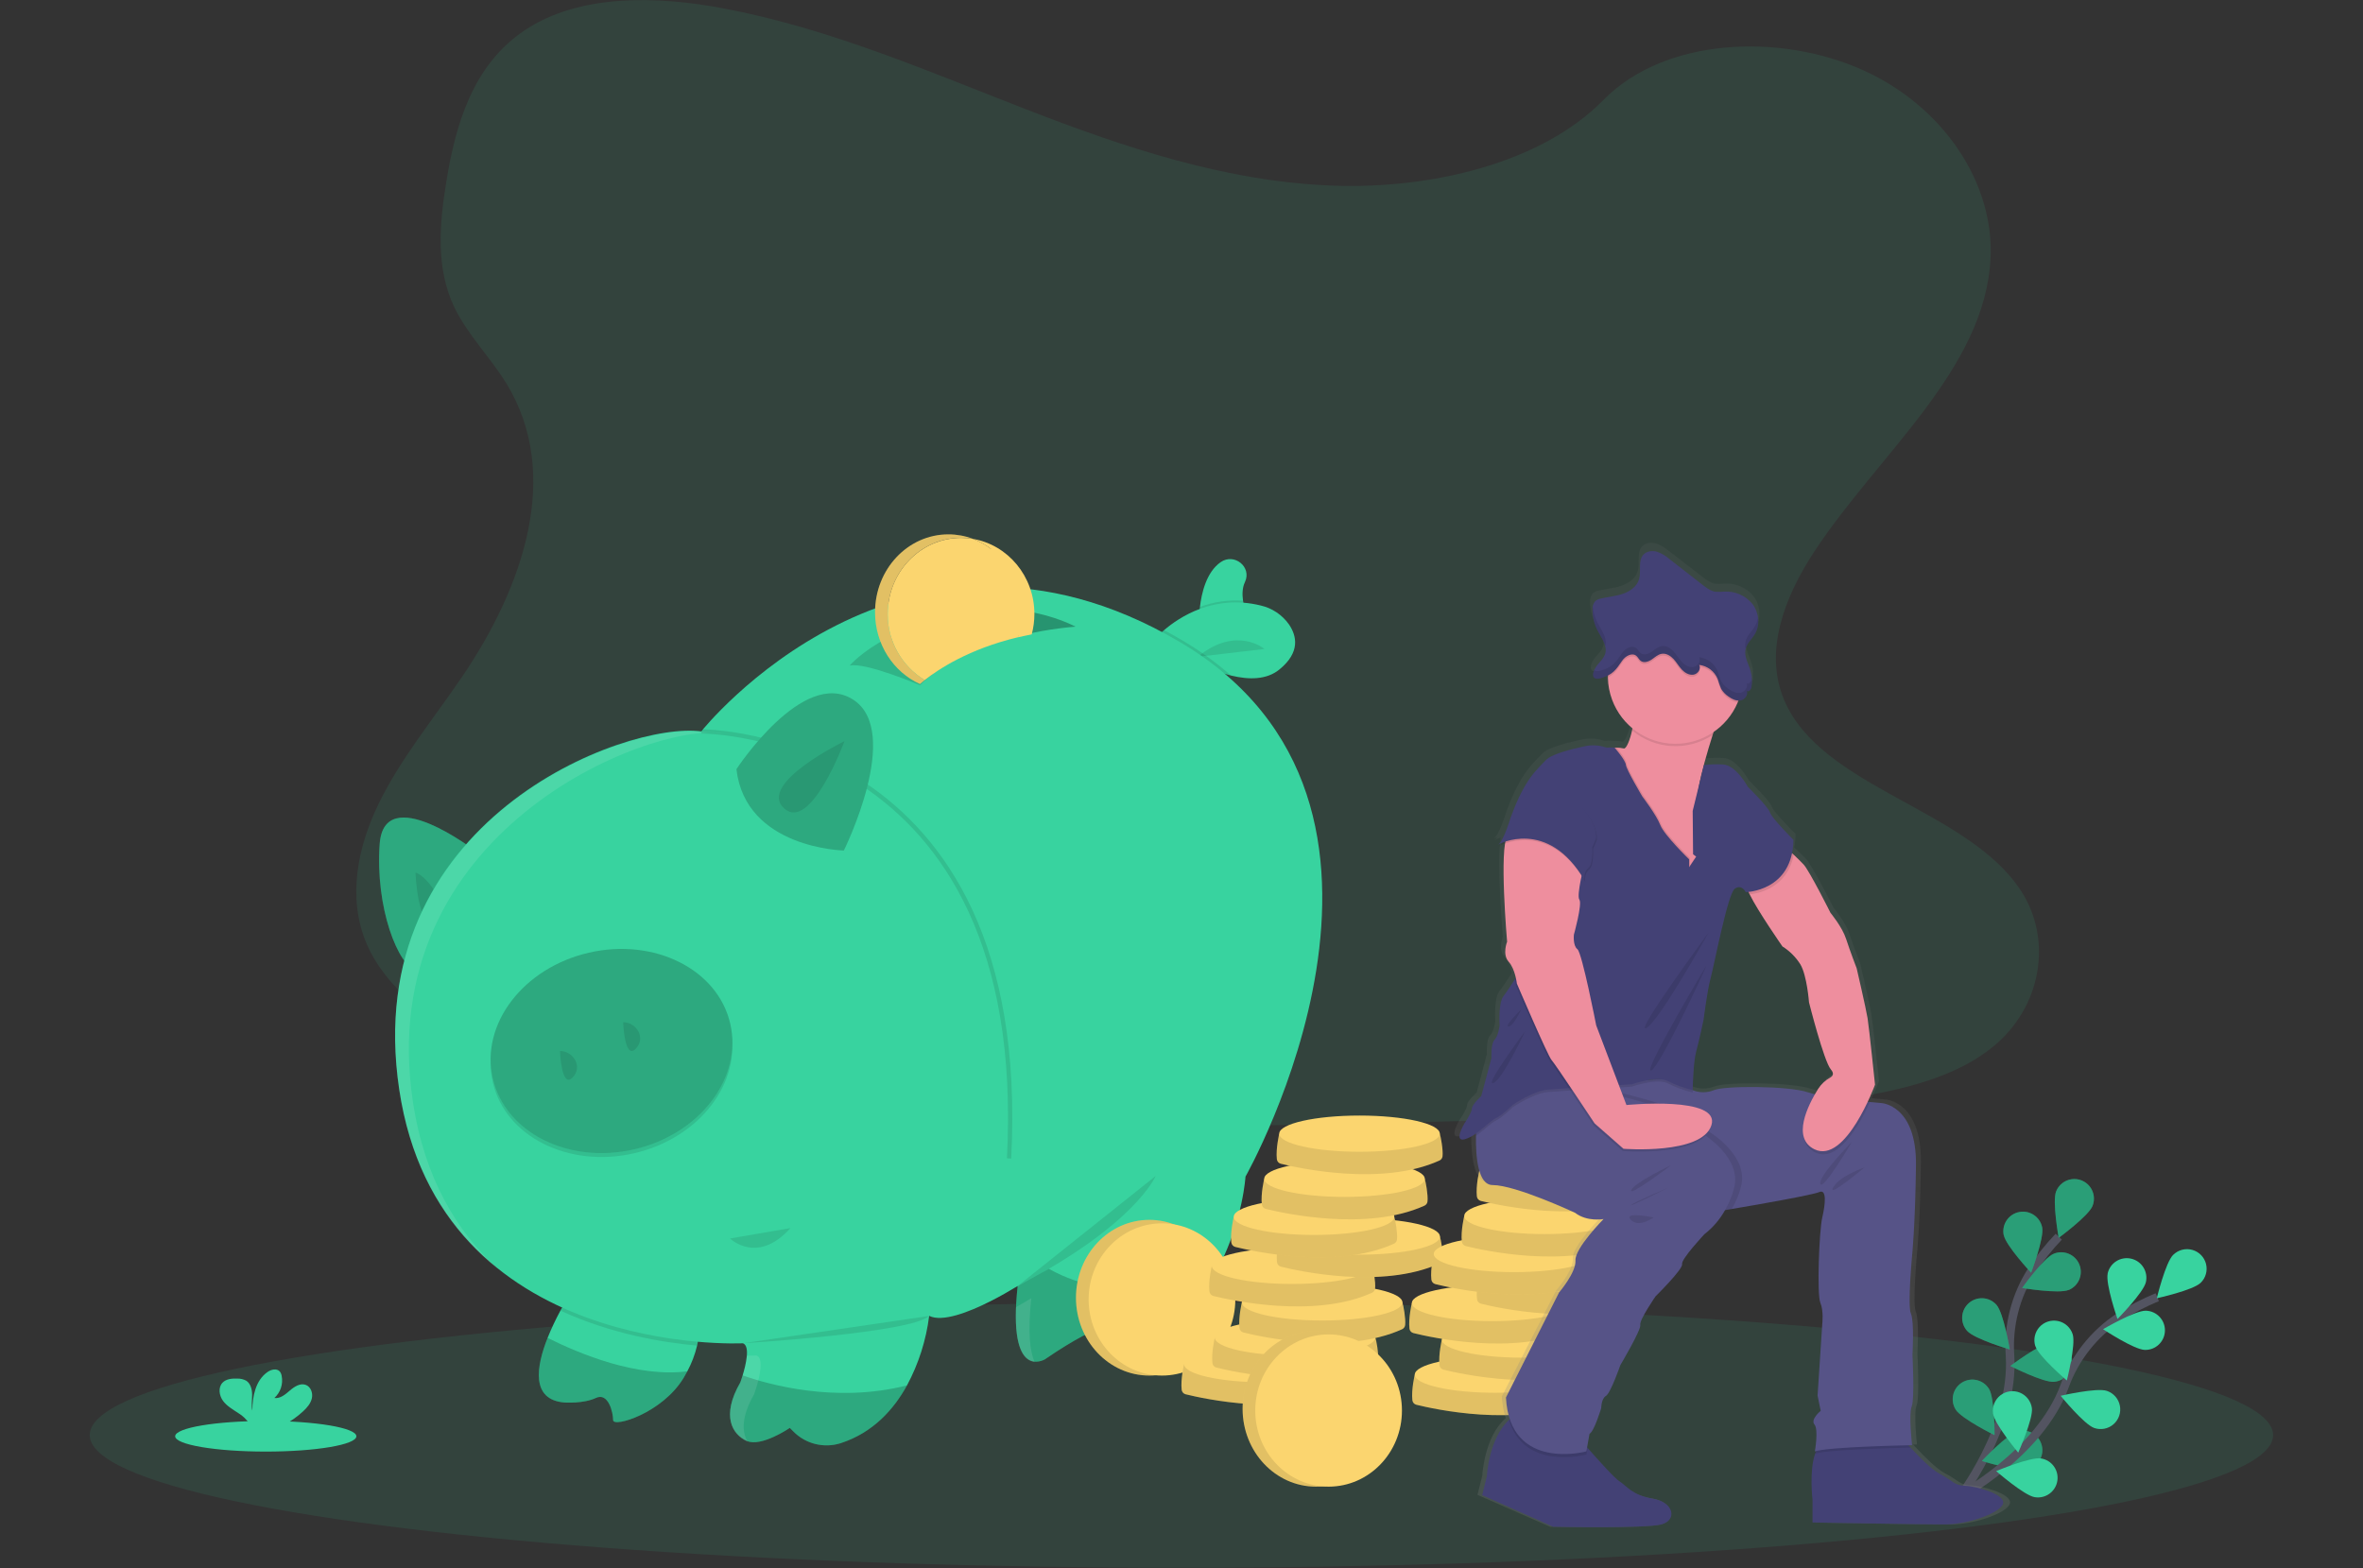 <?xml version="1.0" encoding="UTF-8"?>
<svg width="553px" height="367px" viewBox="0 0 553 367" version="1.1" xmlns="http://www.w3.org/2000/svg" xmlns:xlink="http://www.w3.org/1999/xlink">
    <rect x="0" y="0" width="553" height="367" fill="#333333" stroke="none"/>
    <!-- Generator: Sketch 52.5 (67469) - http://www.bohemiancoding.com/sketch -->
    <title>capital</title>
    <desc>Created with Sketch.</desc>
    <defs>
        <linearGradient x1="49.996%" y1="100.001%" x2="49.996%" y2="0.016%" id="linearGradient-1">
            <stop stop-color="#808080" stop-opacity="0.25" offset="0%"></stop>
            <stop stop-color="#808080" stop-opacity="0.12" offset="54%"></stop>
            <stop stop-color="#808080" stop-opacity="0.1" offset="100%"></stop>
        </linearGradient>
    </defs>
    <g id="capital" stroke="none" stroke-width="1" fill="none" fill-rule="evenodd">
        <g id="undraw_savings_hjfl" transform="translate(21, 0)">
            <ellipse id="Oval" fill="#38D39F" opacity="0.1" cx="255.483" cy="335.862" rx="255.483" ry="31.056"></ellipse>
            <path d="M437.15,351.086 C437.15,351.086 450.473,334.13 449.394,317.306 C448.898,310.253 450.702,303.229 454.536,297.288 C456.382,294.484 458.477,291.853 460.798,289.427" id="Path" stroke="#535461" stroke-width="2"></path>
            <path d="M460.185,278.824 C459.244,281.178 460.784,289.706 460.784,289.706 C460.784,289.706 467.772,284.583 468.709,282.224 C469.316,280.702 469.065,278.971 468.05,277.683 C467.035,276.396 465.411,275.748 463.788,275.983 C462.166,276.219 460.793,277.301 460.185,278.824 Z" id="Path" fill="#38D39F"></path>
            <path d="M447.932,289.057 C448.421,291.543 454.33,297.864 454.33,297.864 C454.33,297.864 457.411,289.765 456.922,287.275 C456.43,284.787 454.014,283.17 451.527,283.662 C449.039,284.154 447.421,286.57 447.914,289.057 L447.932,289.057 Z" id="Path" fill="#38D39F"></path>
            <path d="M439.344,311.466 C441.026,313.367 449.335,315.83 449.335,315.83 C449.335,315.83 447.905,307.284 446.223,305.382 C444.543,303.483 441.641,303.305 439.742,304.985 C437.842,306.665 437.664,309.566 439.344,311.466 Z" id="Path" fill="#38D39F"></path>
            <path d="M436.671,329.884 C438.005,332.041 445.775,335.876 445.775,335.876 C445.775,335.876 445.811,327.192 444.477,325.053 C443.143,322.898 440.314,322.232 438.158,323.566 C436.003,324.9 435.337,327.728 436.671,329.884 Z" id="Path" fill="#38D39F"></path>
            <path d="M463.119,301.895 C460.775,302.86 452.228,301.438 452.228,301.438 C452.228,301.438 457.255,294.391 459.618,293.426 C461.962,292.46 464.646,293.576 465.612,295.919 C466.579,298.263 465.463,300.947 463.119,301.913 L463.119,301.895 Z" id="Path" fill="#38D39F"></path>
            <path d="M459.714,323.394 C457.192,323.618 449.468,319.688 449.468,319.688 C449.468,319.688 456.387,314.473 458.915,314.249 C461.439,314.028 463.664,315.895 463.885,318.419 C464.106,320.943 462.238,323.169 459.714,323.39 L459.714,323.394 Z" id="Path" fill="#38D39F"></path>
            <path d="M453.54,343.842 C451.086,344.486 442.809,341.918 442.809,341.918 C442.809,341.918 448.75,335.606 451.204,334.962 C453.657,334.317 456.167,335.782 456.812,338.234 C457.457,340.686 455.992,343.197 453.54,343.842 Z" id="Path" fill="#38D39F"></path>
            <path d="M460.185,278.824 C459.244,281.178 460.784,289.706 460.784,289.706 C460.784,289.706 467.772,284.583 468.709,282.224 C469.316,280.702 469.065,278.971 468.05,277.683 C467.035,276.396 465.411,275.748 463.788,275.983 C462.166,276.219 460.793,277.301 460.185,278.824 Z" id="Path" fill="#000000" opacity="0.25"></path>
            <path d="M447.932,289.057 C448.421,291.543 454.33,297.864 454.33,297.864 C454.33,297.864 457.411,289.765 456.922,287.275 C456.43,284.787 454.014,283.17 451.527,283.662 C449.039,284.154 447.421,286.57 447.914,289.057 L447.932,289.057 Z" id="Path" fill="#000000" opacity="0.25"></path>
            <path d="M439.344,311.466 C441.026,313.367 449.335,315.83 449.335,315.83 C449.335,315.83 447.905,307.284 446.223,305.382 C444.543,303.483 441.641,303.305 439.742,304.985 C437.842,306.665 437.664,309.566 439.344,311.466 Z" id="Path" fill="#000000" opacity="0.25"></path>
            <path d="M436.671,329.884 C438.005,332.041 445.775,335.876 445.775,335.876 C445.775,335.876 445.811,327.192 444.477,325.053 C443.143,322.898 440.314,322.232 438.158,323.566 C436.003,324.9 435.337,327.728 436.671,329.884 Z" id="Path" fill="#000000" opacity="0.25"></path>
            <path d="M463.119,301.895 C460.775,302.86 452.228,301.438 452.228,301.438 C452.228,301.438 457.255,294.391 459.618,293.426 C461.962,292.46 464.646,293.576 465.612,295.919 C466.579,298.263 465.463,300.947 463.119,301.913 L463.119,301.895 Z" id="Path" fill="#000000" opacity="0.25"></path>
            <path d="M459.714,323.394 C457.192,323.618 449.468,319.688 449.468,319.688 C449.468,319.688 456.387,314.473 458.915,314.249 C461.439,314.028 463.664,315.895 463.885,318.419 C464.106,320.943 462.238,323.169 459.714,323.39 L459.714,323.394 Z" id="Path" fill="#000000" opacity="0.25"></path>
            <path d="M453.54,343.842 C451.086,344.486 442.809,341.918 442.809,341.918 C442.809,341.918 448.75,335.606 451.204,334.962 C453.657,334.317 456.167,335.782 456.812,338.234 C457.457,340.686 455.992,343.197 453.54,343.842 Z" id="Path" fill="#000000" opacity="0.25"></path>
            <path d="M437.26,350.378 C437.26,350.378 456.314,340.277 462.146,324.464 C464.546,317.816 469.036,312.125 474.943,308.243 C477.765,306.425 480.749,304.869 483.855,303.595" id="Path" stroke="#535461" stroke-width="2"></path>
            <path d="M487.603,293.65 C485.775,295.424 483.741,303.842 483.741,303.842 C483.741,303.842 492.205,301.987 494.019,300.218 C495.193,299.075 495.667,297.393 495.264,295.805 C494.86,294.218 493.641,292.966 492.064,292.522 C490.488,292.077 488.794,292.507 487.621,293.65 L487.603,293.65 Z" id="Path" fill="#38D39F"></path>
            <path d="M472.255,298.038 C471.698,300.51 474.541,308.696 474.541,308.696 C474.541,308.696 480.637,302.535 481.195,300.062 C481.754,297.59 480.203,295.133 477.731,294.573 C475.258,294.014 472.801,295.565 472.242,298.038 L472.255,298.038 Z" id="Path" fill="#38D39F"></path>
            <path d="M455.327,315.049 C456.09,317.466 462.69,323.088 462.69,323.088 C462.69,323.088 464.842,314.692 464.061,312.274 C463.565,310.711 462.273,309.531 460.671,309.178 C459.07,308.826 457.402,309.354 456.295,310.565 C455.189,311.776 454.813,313.485 455.309,315.049 L455.327,315.049 Z" id="Path" fill="#38D39F"></path>
            <path d="M445.414,330.803 C445.761,333.316 451.314,339.971 451.314,339.971 C451.314,339.971 454.856,332.06 454.513,329.55 C454.29,327.926 453.216,326.544 451.697,325.925 C450.178,325.307 448.445,325.545 447.15,326.551 C445.855,327.557 445.195,329.178 445.418,330.803 L445.414,330.803 Z" id="Path" fill="#38D39F"></path>
            <path d="M480.939,315.931 C478.403,315.867 471.172,311.086 471.172,311.086 C471.172,311.086 478.645,306.69 481.177,306.753 C483.711,306.819 485.712,308.927 485.647,311.461 C485.581,313.995 483.473,315.996 480.939,315.931 Z" id="Path" fill="#38D39F"></path>
            <path d="M469.116,334.208 C466.716,333.39 461.245,326.667 461.245,326.667 C461.245,326.667 469.687,324.701 472.086,325.524 C473.638,326.055 474.788,327.373 475.104,328.981 C475.42,330.59 474.854,332.245 473.618,333.323 C472.383,334.401 470.667,334.738 469.116,334.208 Z" id="Path" fill="#38D39F"></path>
            <path d="M455.181,350.396 C452.681,349.994 446.154,344.29 446.154,344.29 C446.154,344.29 454.143,340.931 456.666,341.333 C459.169,341.737 460.87,344.093 460.466,346.596 C460.062,349.098 457.706,350.8 455.203,350.396 L455.181,350.396 Z" id="Path" fill="#38D39F"></path>
            <path d="M291.196,43.455 C265.949,42.577 241.905,34.429 218.948,25.512 C195.991,16.595 173.244,6.714 148.601,2.016 C132.755,-1.024 114.629,-1.453 101.86,7.043 C89.579,15.196 85.603,29.31 83.469,42.408 C81.86,52.262 80.914,62.632 85.297,71.855 C88.354,78.254 93.779,83.647 97.532,89.78 C110.584,111.124 101.357,137.444 87.212,158.29 C80.575,168.066 72.879,177.389 67.756,187.801 C62.632,198.212 60.269,210.131 64.748,220.748 C69.191,231.26 79.771,239.176 91.234,244.734 C114.515,256.027 141.965,259.258 168.706,261.086 C227.928,265.14 287.467,263.372 346.845,261.626 C368.824,260.977 390.894,260.319 412.512,256.923 C424.518,255.035 436.913,252.037 445.624,244.807 C456.689,235.63 459.431,220.086 452.022,208.578 C439.586,189.272 405.204,184.478 396.511,163.761 C391.73,152.358 396.643,139.657 403.595,129.081 C418.508,106.389 443.508,86.485 444.829,60.553 C445.743,42.728 433.714,24.904 415.121,16.476 C395.642,7.646 368.632,8.757 354.262,23.377 C339.491,38.437 313.486,44.227 291.196,43.455 Z" id="Path" fill="#38D39F" opacity="0.1"></path>
            <path d="M271.022,144.666 L259.656,144.666 C259.663,143.789 259.718,142.913 259.82,142.042 C260.177,138.944 261.274,133.916 264.674,131.558 C267.851,129.355 271.987,132.678 270.364,136.192 L270.323,136.288 C269.715,137.559 269.697,139.14 269.898,140.589 C270.111,141.987 270.489,143.356 271.022,144.666 Z" id="Path" fill="#38D39F"></path>
            <path d="M271.022,144.666 L259.656,144.666 C259.663,143.789 259.718,142.913 259.82,142.042 C263.028,140.84 266.458,140.344 269.875,140.589 C270.096,141.988 270.481,143.357 271.022,144.666 Z" id="Path" fill="#000000" opacity="0.1"></path>
            <path d="M278.394,156.699 C275.447,159.099 271.324,159.135 267.106,158.107 C258.468,155.996 249.45,149.387 249.45,149.387 C250.064,148.706 250.724,148.068 251.425,147.476 C254.98,144.423 263.129,139.026 274.039,141.709 C276.707,142.321 279.057,143.892 280.643,146.124 C282.448,148.765 283.39,152.636 278.394,156.699 Z" id="Path" fill="#38D39F"></path>
            <path d="M274.921,151.887 C274.921,151.887 268.349,146.288 259.295,153.715" id="Path" fill="#000000" opacity="0.1"></path>
            <path d="M90.1,199.053 C90.1,199.053 68.921,182.755 67.856,197.531 C66.791,212.307 72.12,226.173 76.691,227.389 C81.261,228.605 90.1,199.053 90.1,199.053 Z" id="Path" fill="#38D39F"></path>
            <path d="M90.1,199.053 C90.1,199.053 68.921,182.755 67.856,197.531 C66.791,212.307 72.12,226.173 76.691,227.389 C81.261,228.605 90.1,199.053 90.1,199.053 Z" id="Path" fill="#000000" opacity="0.2"></path>
            <path d="M76.234,204.236 C76.234,204.236 76.732,217.833 80.959,215.662 C85.187,213.491 78.976,204.844 76.234,204.236 Z" id="Path" fill="#000000" opacity="0.1"></path>
            <path d="M142.138,314.925 C141.64,317.019 140.872,319.039 139.853,320.935 C139.593,321.429 139.309,321.936 138.998,322.453 C134.012,330.743 122.486,334.185 122.486,332.357 C122.486,330.529 121.348,325.803 118.45,327.174 C115.552,328.545 111.137,328.243 111.137,328.243 C103.162,327.635 104.51,319.774 107.152,313.115 C108.031,310.927 109.035,308.79 110.159,306.717 C111.156,304.889 111.901,303.691 111.901,303.691 L142.371,308.568 C142.371,308.568 143.052,310.972 142.138,314.925 Z" id="Path" fill="#38D39F"></path>
            <path d="M267.106,158.107 C258.468,155.996 249.45,149.387 249.45,149.387 C250.064,148.706 250.724,148.068 251.425,147.476 C252.741,148.171 254.063,148.91 255.392,149.693 C259.556,152.117 263.479,154.935 267.106,158.107 Z" id="Path" fill="#000000" opacity="0.1"></path>
            <path d="M142.138,314.925 C133.87,314.185 121.896,312.151 110.146,306.74 C111.142,304.912 111.887,303.714 111.887,303.714 L142.358,308.591 C142.358,308.591 143.052,310.972 142.138,314.925 Z" id="Path" fill="#000000" opacity="0.1"></path>
            <path d="M270.474,275.378 C270.474,275.378 269.926,285.145 264.414,296.182 C260.17,304.863 253.623,312.211 245.488,317.425 C245.488,317.425 240.616,321.388 240.31,310.419 C240.31,310.419 238.175,308.134 223.55,318.12 C223.55,318.12 214.725,323.513 217.152,301.013 C217.152,301.013 217.152,300.986 217.152,300.972 C217.152,300.958 216.932,301.114 216.53,301.356 L216.503,301.356 C215.461,301.996 213.248,303.307 210.616,304.628 C205.794,307.051 199.547,309.514 196.448,307.96 C195.736,313.655 193.979,319.169 191.265,324.226 C188.194,329.816 183.349,335.282 175.762,337.75 C171.862,339 167.589,337.959 164.702,335.053 L163.834,334.185 C163.834,334.185 157.129,338.755 153.779,337.229 C150.429,335.702 147.682,331.443 152.252,323.518 C152.252,323.518 152.495,322.859 152.792,321.895 C153.537,319.45 154.62,315.04 152.865,314.377 C152.865,314.377 81.869,318.033 72.427,254.962 C62.984,191.891 125.443,168.738 143.112,171.174 C143.112,171.174 190.036,112.065 254.935,150.15 C319.834,188.235 270.474,275.378 270.474,275.378 Z" id="Path" fill="#38D39F"></path>
            <path d="M143.112,171.174 C143.112,171.174 220.451,170.872 215.145,271.114" id="Path" stroke="#000000" opacity="0.1"></path>
            <path d="M139.853,320.935 C139.593,321.429 139.309,321.936 138.998,322.453 C134.012,330.743 122.486,334.185 122.486,332.357 C122.486,330.529 121.348,325.803 118.45,327.174 C115.552,328.545 111.137,328.243 111.137,328.243 C103.162,327.635 104.51,319.774 107.152,313.115 C114.629,316.868 128.153,322.457 139.853,320.935 Z" id="Path" fill="#000000" opacity="0.2"></path>
            <path d="M191.265,324.226 C188.194,329.816 183.349,335.282 175.762,337.75 C171.862,339 167.589,337.959 164.702,335.053 L163.834,334.185 C163.834,334.185 157.129,338.755 153.779,337.229 C150.429,335.702 147.682,331.443 152.252,323.518 C152.252,323.518 152.495,322.859 152.792,321.895 C158.765,324.002 174.588,328.486 191.265,324.226 Z" id="Path" fill="#000000" opacity="0.2"></path>
            <path d="M217.152,300.972 C244.725,286.653 249.45,275.227 249.45,275.227" id="Path" fill="#000000" opacity="0.1"></path>
            <path d="M264.414,296.182 C260.17,304.863 253.623,312.211 245.488,317.425 C245.488,317.425 240.616,321.388 240.31,310.419 C240.31,310.419 238.175,308.134 223.55,318.12 C223.55,318.12 214.725,323.513 217.152,301.013 L224.464,296.959 C240.223,305.721 256.054,300.378 264.414,296.182 Z" id="Path" fill="#000000" opacity="0.2"></path>
            <path d="M151.343,180.013 C151.343,180.013 166.882,156.247 178.61,163.71 C190.337,171.174 176.48,199.053 176.48,199.053 C176.48,199.053 153.473,198.596 151.343,180.013 Z" id="Path" fill="#38D39F"></path>
            <path d="M151.343,180.013 C151.343,180.013 166.882,156.247 178.61,163.71 C190.337,171.174 176.48,199.053 176.48,199.053 C176.48,199.053 153.473,198.596 151.343,180.013 Z" id="Path" fill="#000000" opacity="0.2"></path>
            <path d="M176.631,173.459 C176.631,173.459 156.215,183.363 162.463,189.154 C168.71,194.944 176.631,173.459 176.631,173.459 Z" id="Path" fill="#000000" opacity="0.1"></path>
            <path d="M230.712,146.645 C225.497,147.081 220.333,147.999 215.287,149.387 L215.145,149.428 C207.997,151.416 199.88,154.762 194.3,160.342 C194.3,160.342 181.352,154.858 177.846,155.772 C177.846,155.772 188.358,142.997 216.626,142.673 L216.695,142.673 C216.695,142.673 224.007,143.295 230.712,146.645 Z" id="Path"></path>
            <ellipse id="Oval" fill="#000000" opacity="0.1" transform="translate(122.11, 246.892) rotate(-13) translate(-122.11, -246.892) " cx="122.11" cy="246.892" rx="28.514" ry="23.615"></ellipse>
            <ellipse id="Oval" fill="#38D39F" transform="translate(122.11, 245.978) rotate(-13) translate(-122.11, -245.978) " cx="122.11" cy="245.978" rx="28.514" ry="23.615"></ellipse>
            <ellipse id="Oval" fill="#000000" opacity="0.2" transform="translate(122.11, 245.978) rotate(-13) translate(-122.11, -245.978) " cx="122.11" cy="245.978" rx="28.514" ry="23.615"></ellipse>
            <path d="M110.054,245.972 C110.054,245.972 110.361,254.811 112.952,252.225 C115.543,249.638 113.103,245.963 110.054,245.972 Z" id="Path" fill="#000000" opacity="0.1"></path>
            <path d="M124.835,239.245 C124.835,239.245 125.136,248.084 127.728,245.497 C130.319,242.91 127.879,239.217 124.835,239.245 Z" id="Path" fill="#000000" opacity="0.1"></path>
            <path d="M149.844,289.852 C149.844,289.852 156.215,296.1 163.985,287.416" id="Path" fill="#000000" opacity="0.1"></path>
            <path d="M177.846,155.785 C181.352,154.871 194.3,160.356 194.3,160.356 C199.88,154.775 208.011,151.43 215.145,149.442 L216.635,142.687 C188.34,143.011 177.846,155.785 177.846,155.785 Z" id="Path" fill="#000000" opacity="0.15"></path>
            <path d="M216.695,142.687 L215.287,149.401 C220.333,148.013 225.497,147.095 230.712,146.658 C224.007,143.295 216.695,142.687 216.695,142.687 Z" id="Path" fill="#000000" opacity="0.3"></path>
            <polygon id="Path" fill="#000000" opacity="0.15" points="216.635 142.687 215.154 149.442 215.296 149.401 216.704 142.687"></polygon>
            <g id="Group" opacity="0.1" transform="translate(71.298, 170.932)" fill="#FFFFFF">
                <path d="M84.154,155.447 C84.154,155.447 84.396,154.789 84.693,153.825 C85.438,151.38 86.522,146.969 84.766,146.306 C84.766,146.306 83.953,146.348 82.481,146.343 C82.321,147.954 81.989,149.543 81.49,151.082 C81.192,152.047 80.95,152.705 80.95,152.705 C76.38,160.63 79.122,164.894 82.477,166.416 L82.655,166.48 C81.307,164.172 81.197,160.575 84.154,155.447 Z" id="Path"></path>
                <path d="M4.328,86.892 C-5.119,23.821 59.355,-1.81 77.024,0.644 L71.814,0.379 C54.145,-2.057 -8.318,21.097 1.129,84.168 C4.1,103.999 13.158,117.23 24.177,126.055 C14.625,117.28 7.006,104.766 4.328,86.892 Z" id="Path"></path>
                <path d="M149.049,132.943 C149.049,132.943 149.049,132.915 149.049,132.902 C149.049,132.888 148.829,133.043 148.427,133.285 L148.4,133.285 C147.783,133.66 146.754,134.277 145.475,134.99 C145.018,145.388 147.71,147.641 149.826,147.837 C148.752,145.411 148.189,140.955 149.049,132.943 Z" id="Path"></path>
                <path d="M172.211,142.348 C172.211,142.348 171.663,141.768 169.24,142.486 C169.871,147.019 171.617,147.513 172.86,147.243 C172.434,145.646 172.216,144.001 172.211,142.348 Z" id="Path"></path>
            </g>
            <path d="M152.865,314.377 C152.865,314.377 192.476,311.941 196.434,307.978" id="Path" fill="#000000" opacity="0.1"></path>
            <ellipse id="Oval" fill="#FBD56F" cx="247.97" cy="303.714" rx="17.166" ry="18.222"></ellipse>
            <ellipse id="Oval" fill="#000000" opacity="0.1" cx="247.97" cy="303.714" rx="17.166" ry="18.222"></ellipse>
            <ellipse id="Oval" fill="#FBD56F" cx="250.931" cy="304.121" rx="17.166" ry="17.815"></ellipse>
            <path d="M257.887,320.263 L256.1,319.272 C256.1,319.272 255.264,322.754 255.538,325.241 C255.591,325.752 255.955,326.178 256.452,326.31 C260.565,327.329 280.136,331.676 293.6,325.551 C293.997,325.371 294.269,324.994 294.313,324.56 C294.482,323.033 293.897,319.884 293.664,319.272 C293.175,317.951 257.887,320.263 257.887,320.263 Z" id="Path" fill="#FBD56F"></path>
            <path d="M257.887,320.263 L256.1,319.272 C256.1,319.272 255.264,322.754 255.538,325.241 C255.591,325.752 255.955,326.178 256.452,326.31 C260.565,327.329 280.136,331.676 293.6,325.551 C293.997,325.371 294.269,324.994 294.313,324.56 C294.482,323.033 293.897,319.884 293.664,319.272 C293.175,317.951 257.887,320.263 257.887,320.263 Z" id="Path" fill="#000000" opacity="0.1"></path>
            <ellipse id="Oval" fill="#FBD56F" cx="274.889" cy="319.272" rx="18.789" ry="4.237"></ellipse>
            <path d="M265.081,314.016 L263.299,313.024 C263.299,313.024 262.462,316.507 262.736,318.993 C262.789,319.504 263.153,319.929 263.65,320.058 C267.764,321.082 287.334,325.428 300.798,319.304 C301.194,319.122 301.465,318.745 301.511,318.312 C301.676,316.785 301.091,313.636 300.858,313.024 C300.35,311.703 265.081,314.016 265.081,314.016 Z" id="Path" fill="#FBD56F"></path>
            <path d="M265.081,314.016 L263.299,313.024 C263.299,313.024 262.462,316.507 262.736,318.993 C262.789,319.504 263.153,319.929 263.65,320.058 C267.764,321.082 287.334,325.428 300.798,319.304 C301.194,319.122 301.465,318.745 301.511,318.312 C301.676,316.785 301.091,313.636 300.858,313.024 C300.35,311.703 265.081,314.016 265.081,314.016 Z" id="Path" fill="#000000" opacity="0.1"></path>
            <ellipse id="Oval" fill="#FBD56F" cx="282.064" cy="313.024" rx="18.789" ry="4.237"></ellipse>
            <path d="M271.411,305.803 L269.624,304.811 C269.624,304.811 268.788,308.294 269.062,310.78 C269.115,311.292 269.479,311.717 269.976,311.849 C274.089,312.869 293.664,317.215 307.124,311.091 C307.521,310.91 307.794,310.533 307.841,310.099 C308.006,308.573 307.421,305.424 307.188,304.811 C306.699,303.49 271.411,305.803 271.411,305.803 Z" id="Path" fill="#FBD56F"></path>
            <path d="M271.411,305.803 L269.624,304.811 C269.624,304.811 268.788,308.294 269.062,310.78 C269.115,311.292 269.479,311.717 269.976,311.849 C274.089,312.869 293.664,317.215 307.124,311.091 C307.521,310.91 307.794,310.533 307.841,310.099 C308.006,308.573 307.421,305.424 307.188,304.811 C306.699,303.49 271.411,305.803 271.411,305.803 Z" id="Path" fill="#000000" opacity="0.1"></path>
            <ellipse id="Oval" fill="#FBD56F" cx="288.413" cy="304.811" rx="18.789" ry="4.237"></ellipse>
            <path d="M264.382,297.261 L262.595,296.265 C262.595,296.265 261.763,299.752 262.033,302.233 C262.087,302.745 262.45,303.17 262.947,303.303 C267.06,304.322 286.63,308.668 300.09,302.549 C300.488,302.368 300.761,301.991 300.807,301.557 C300.972,300.03 300.387,296.882 300.154,296.265 C299.669,294.939 264.382,297.261 264.382,297.261 Z" id="Path" fill="#FBD56F"></path>
            <path d="M264.382,297.261 L262.595,296.265 C262.595,296.265 261.763,299.752 262.033,302.233 C262.087,302.745 262.45,303.17 262.947,303.303 C267.06,304.322 286.63,308.668 300.09,302.549 C300.488,302.368 300.761,301.991 300.807,301.557 C300.972,300.03 300.387,296.882 300.154,296.265 C299.669,294.939 264.382,297.261 264.382,297.261 Z" id="Path" fill="#000000" opacity="0.1"></path>
            <ellipse id="Oval" fill="#FBD56F" cx="281.383" cy="296.26" rx="18.789" ry="4.237"></ellipse>
            <path d="M280.191,290.405 L278.408,289.409 C278.408,289.409 277.572,292.896 277.846,295.378 C277.898,295.89 278.262,296.316 278.76,296.447 C282.873,297.467 302.444,301.813 315.903,295.693 C316.3,295.511 316.572,295.135 316.621,294.701 C316.785,293.175 316.2,290.021 315.967,289.409 C315.478,288.079 280.191,290.405 280.191,290.405 Z" id="Path" fill="#FBD56F"></path>
            <path d="M280.191,290.405 L278.408,289.409 C278.408,289.409 277.572,292.896 277.846,295.378 C277.898,295.89 278.262,296.316 278.76,296.447 C282.873,297.467 302.444,301.813 315.903,295.693 C316.3,295.511 316.572,295.135 316.621,294.701 C316.785,293.175 316.2,290.021 315.967,289.409 C315.478,288.079 280.191,290.405 280.191,290.405 Z" id="Path" fill="#000000" opacity="0.1"></path>
            <ellipse id="Oval" fill="#FBD56F" cx="297.192" cy="289.4" rx="18.789" ry="4.237"></ellipse>
            <path d="M269.51,285.785 L267.723,284.788 C267.723,284.788 266.891,288.276 267.16,290.757 C267.215,291.268 267.578,291.693 268.075,291.827 C272.188,292.846 291.758,297.192 305.218,291.073 C305.616,290.892 305.889,290.515 305.935,290.081 C306.1,288.554 305.515,285.401 305.282,284.788 C304.797,283.468 269.51,285.785 269.51,285.785 Z" id="Path" fill="#FBD56F"></path>
            <path d="M269.51,285.785 L267.723,284.788 C267.723,284.788 266.891,288.276 267.16,290.757 C267.215,291.268 267.578,291.693 268.075,291.827 C272.188,292.846 291.758,297.192 305.218,291.073 C305.616,290.892 305.889,290.515 305.935,290.081 C306.1,288.554 305.515,285.401 305.282,284.788 C304.797,283.468 269.51,285.785 269.51,285.785 Z" id="Path" fill="#000000" opacity="0.1"></path>
            <ellipse id="Oval" fill="#FBD56F" cx="286.511" cy="284.788" rx="18.789" ry="4.237"></ellipse>
            <path d="M276.639,276.882 L274.857,275.885 C274.857,275.885 274.021,279.372 274.295,281.854 C274.347,282.366 274.711,282.793 275.209,282.924 C279.322,283.943 298.892,288.289 312.357,282.17 C312.753,281.989 313.025,281.611 313.07,281.178 C313.234,279.651 312.649,276.502 312.416,275.885 C311.932,274.564 276.639,276.882 276.639,276.882 Z" id="Path" fill="#FBD56F"></path>
            <path d="M276.639,276.882 L274.857,275.885 C274.857,275.885 274.021,279.372 274.295,281.854 C274.347,282.366 274.711,282.793 275.209,282.924 C279.322,283.943 298.892,288.289 312.357,282.17 C312.753,281.989 313.025,281.611 313.07,281.178 C313.234,279.651 312.649,276.502 312.416,275.885 C311.932,274.564 276.639,276.882 276.639,276.882 Z" id="Path" fill="#000000" opacity="0.1"></path>
            <ellipse id="Oval" fill="#FBD56F" cx="293.646" cy="275.885" rx="18.789" ry="4.237"></ellipse>
            <path d="M280.163,266.315 L278.376,265.319 C278.376,265.319 277.544,268.806 277.814,271.287 C277.868,271.799 278.232,272.224 278.728,272.357 C282.841,273.376 302.412,277.723 315.871,271.603 C316.269,271.423 316.542,271.045 316.589,270.611 C316.753,269.085 316.168,265.936 315.935,265.319 C315.446,263.998 280.163,266.315 280.163,266.315 Z" id="Path" fill="#FBD56F"></path>
            <path d="M280.163,266.315 L278.376,265.319 C278.376,265.319 277.544,268.806 277.814,271.287 C277.868,271.799 278.232,272.224 278.728,272.357 C282.841,273.376 302.412,277.723 315.871,271.603 C316.269,271.423 316.542,271.045 316.589,270.611 C316.753,269.085 316.168,265.936 315.935,265.319 C315.446,263.998 280.163,266.315 280.163,266.315 Z" id="Path" fill="#000000" opacity="0.1"></path>
            <ellipse id="Oval" fill="#FBD56F" cx="297.16" cy="265.319" rx="18.789" ry="4.237"></ellipse>
            <path d="M311.877,322.718 L310.09,321.721 C310.09,321.721 309.253,325.209 309.528,327.69 C309.581,328.202 309.945,328.628 310.442,328.76 C314.555,329.779 334.125,334.125 347.59,328.006 C347.986,327.823 348.257,327.444 348.303,327.009 C348.472,325.483 347.887,322.334 347.654,321.721 C347.165,320.401 311.877,322.718 311.877,322.718 Z" id="Path" fill="#FBD56F"></path>
            <path d="M311.877,322.718 L310.09,321.721 C310.09,321.721 309.253,325.209 309.528,327.69 C309.581,328.202 309.945,328.628 310.442,328.76 C314.555,329.779 334.125,334.125 347.59,328.006 C347.986,327.823 348.257,327.444 348.303,327.009 C348.472,325.483 347.887,322.334 347.654,321.721 C347.165,320.401 311.877,322.718 311.877,322.718 Z" id="Path" fill="#000000" opacity="0.1"></path>
            <ellipse id="Oval" fill="#FBD56F" cx="328.879" cy="321.721" rx="18.789" ry="4.237"></ellipse>
            <path d="M318.221,314.505 L316.434,313.508 C316.434,313.508 315.602,316.996 315.871,319.477 C315.926,319.989 316.289,320.414 316.785,320.547 C320.899,321.566 340.469,325.912 353.929,319.793 C354.327,319.612 354.6,319.235 354.646,318.801 C354.811,317.274 354.226,314.121 353.993,313.508 C353.508,312.188 318.221,314.505 318.221,314.505 Z" id="Path" fill="#FBD56F"></path>
            <path d="M318.221,314.505 L316.434,313.508 C316.434,313.508 315.602,316.996 315.871,319.477 C315.926,319.989 316.289,320.414 316.785,320.547 C320.899,321.566 340.469,325.912 353.929,319.793 C354.327,319.612 354.6,319.235 354.646,318.801 C354.811,317.274 354.226,314.121 353.993,313.508 C353.508,312.188 318.221,314.505 318.221,314.505 Z" id="Path" fill="#000000" opacity="0.1"></path>
            <ellipse id="Oval" fill="#FBD56F" cx="335.222" cy="313.508" rx="18.789" ry="4.237"></ellipse>
            <path d="M311.191,305.945 L309.409,304.953 C309.409,304.953 308.573,308.435 308.847,310.922 C308.899,311.433 309.264,311.857 309.761,311.987 C313.874,313.01 333.444,317.357 346.909,311.232 C347.306,311.052 347.578,310.675 347.622,310.241 C347.786,308.714 347.201,305.565 346.968,304.953 C346.484,303.659 311.191,305.945 311.191,305.945 Z" id="Path" fill="#FBD56F"></path>
            <path d="M311.191,305.945 L309.409,304.953 C309.409,304.953 308.573,308.435 308.847,310.922 C308.899,311.433 309.264,311.857 309.761,311.987 C313.874,313.01 333.444,317.357 346.909,311.232 C347.306,311.052 347.578,310.675 347.622,310.241 C347.786,308.714 347.201,305.565 346.968,304.953 C346.484,303.659 311.191,305.945 311.191,305.945 Z" id="Path" fill="#000000" opacity="0.1"></path>
            <ellipse id="Oval" fill="#FBD56F" cx="328.198" cy="304.962" rx="18.789" ry="4.237"></ellipse>
            <path d="M327.005,299.089 L325.218,298.097 C325.218,298.097 324.381,301.58 324.656,304.039 C324.707,304.551 325.072,304.977 325.57,305.108 C329.683,306.132 349.253,310.474 362.718,304.354 C363.115,304.174 363.386,303.796 363.431,303.362 C363.595,301.836 363.015,298.687 362.782,298.074 C362.293,296.804 327.005,299.089 327.005,299.089 Z" id="Path" fill="#FBD56F"></path>
            <path d="M327.005,299.089 L325.218,298.097 C325.218,298.097 324.381,301.58 324.656,304.039 C324.707,304.551 325.072,304.977 325.57,305.108 C329.683,306.132 349.253,310.474 362.718,304.354 C363.115,304.174 363.386,303.796 363.431,303.362 C363.595,301.836 363.015,298.687 362.782,298.074 C362.293,296.804 327.005,299.089 327.005,299.089 Z" id="Path" fill="#000000" opacity="0.1"></path>
            <ellipse id="Oval" fill="#FBD56F" cx="344.007" cy="298.102" rx="18.789" ry="4.237"></ellipse>
            <path d="M316.319,294.482 L314.537,293.49 C314.537,293.49 313.7,296.973 313.975,299.459 C314.028,299.97 314.392,300.394 314.889,300.524 C319.002,301.548 338.572,305.89 352.037,299.77 C352.434,299.59 352.706,299.212 352.75,298.778 C352.914,297.252 352.329,294.103 352.096,293.49 C351.612,292.169 316.319,294.482 316.319,294.482 Z" id="Path" fill="#FBD56F"></path>
            <path d="M316.319,294.482 L314.537,293.49 C314.537,293.49 313.7,296.973 313.975,299.459 C314.028,299.97 314.392,300.394 314.889,300.524 C319.002,301.548 338.572,305.89 352.037,299.77 C352.434,299.59 352.706,299.212 352.75,298.778 C352.914,297.252 352.329,294.103 352.096,293.49 C351.612,292.169 316.319,294.482 316.319,294.482 Z" id="Path" fill="#000000" opacity="0.1"></path>
            <ellipse id="Oval" fill="#FBD56F" cx="333.326" cy="293.49" rx="18.789" ry="4.237"></ellipse>
            <path d="M323.454,285.579 L321.667,284.587 C321.667,284.587 320.83,288.07 321.104,290.556 C321.157,291.068 321.521,291.494 322.019,291.626 C326.132,292.645 345.702,296.991 359.162,290.867 C359.559,290.686 359.832,290.309 359.879,289.875 C360.044,288.349 359.459,285.2 359.226,284.587 C358.741,283.266 323.454,285.579 323.454,285.579 Z" id="Path" fill="#FBD56F"></path>
            <path d="M323.454,285.579 L321.667,284.587 C321.667,284.587 320.83,288.07 321.104,290.556 C321.157,291.068 321.521,291.494 322.019,291.626 C326.132,292.645 345.702,296.991 359.162,290.867 C359.559,290.686 359.832,290.309 359.879,289.875 C360.044,288.349 359.459,285.2 359.226,284.587 C358.741,283.266 323.454,285.579 323.454,285.579 Z" id="Path" fill="#000000" opacity="0.1"></path>
            <ellipse id="Oval" fill="#FBD56F" cx="340.455" cy="284.587" rx="18.789" ry="4.237"></ellipse>
            <path d="M326.968,275.012 L325.186,274.021 C325.186,274.021 324.349,277.503 324.624,279.989 C324.677,280.501 325.04,280.927 325.538,281.059 C329.651,282.078 349.221,286.425 362.686,280.3 C363.083,280.12 363.354,279.742 363.399,279.308 C363.563,277.782 362.978,274.633 362.745,274.021 C362.261,272.7 326.968,275.012 326.968,275.012 Z" id="Path" fill="#FBD56F"></path>
            <path d="M326.968,275.012 L325.186,274.021 C325.186,274.021 324.349,277.503 324.624,279.989 C324.677,280.501 325.04,280.927 325.538,281.059 C329.651,282.078 349.221,286.425 362.686,280.3 C363.083,280.12 363.354,279.742 363.399,279.308 C363.563,277.782 362.978,274.633 362.745,274.021 C362.261,272.7 326.968,275.012 326.968,275.012 Z" id="Path" fill="#000000" opacity="0.1"></path>
            <ellipse id="Oval" fill="#FBD56F" cx="343.975" cy="274.021" rx="18.789" ry="4.237"></ellipse>
            <path d="M186.745,143.697 C186.745,133.861 194.428,125.872 203.911,125.872 C204.841,125.873 205.769,125.951 206.685,126.105 C204.851,125.413 202.906,125.058 200.945,125.059 C191.466,125.059 183.783,133.217 183.783,143.281 C183.783,150.84 188.121,157.321 194.295,160.081 C194.592,159.821 194.962,159.51 195.401,159.167 C189.991,155.897 186.702,150.019 186.745,143.697 Z" id="Path" fill="#FBD56F"></path>
            <path d="M186.745,143.697 C186.745,133.861 194.428,125.872 203.911,125.872 C204.841,125.873 205.769,125.951 206.685,126.105 C204.851,125.413 202.906,125.058 200.945,125.059 C191.466,125.059 183.783,133.217 183.783,143.281 C183.783,150.84 188.121,157.321 194.295,160.081 C194.592,159.821 194.962,159.51 195.401,159.167 C189.991,155.897 186.702,150.019 186.745,143.697 Z" id="Path" fill="#000000" opacity="0.1"></path>
            <path d="M218.111,143.308 C218.11,145.295 217.802,147.27 217.197,149.163 C218.239,148.912 219.327,148.706 220.447,148.468 C220.862,146.912 221.073,145.308 221.073,143.697 C221.073,134.839 214.844,127.499 206.685,126.119 C213.344,128.642 218.111,135.379 218.111,143.308 Z" id="Path" fill="#FBD56F"></path>
            <path d="M186.745,143.697 C186.701,150.021 189.992,155.902 195.406,159.172 C198.637,156.603 205.762,151.882 217.202,149.149 C217.806,147.256 218.115,145.282 218.116,143.295 C218.116,135.365 213.349,128.628 206.69,126.119 C205.773,125.965 204.845,125.887 203.916,125.886 C194.428,125.9 186.745,133.875 186.745,143.697 Z" id="Path" fill="#FBD56F"></path>
            <path d="M440.213,347.64 C437.598,347.549 437.502,346.534 434.143,344.783 C432.242,343.796 429.363,340.926 427.215,338.618 L426.712,338.074 L427.626,338.074 C427.626,338.074 426.785,330.702 427.534,328.933 C428.284,327.165 427.722,316.767 427.722,316.767 C427.722,316.767 428.179,308.838 427.347,306.996 C426.515,305.154 427.626,293.358 427.626,293.358 C427.626,293.358 428.375,286.351 428.54,272.064 C428.704,257.778 420.313,257.32 420.313,257.32 C420.313,257.32 419.194,257.234 417.493,257.069 L416.981,257.019 C418.083,254.734 418.727,252.988 418.727,252.988 C418.727,252.988 417.324,239.624 416.949,237.321 C416.575,235.017 414.34,225.506 414.34,225.506 C414.34,225.506 412.754,221.452 411.817,218.596 C410.88,215.739 408.083,212.421 408.083,212.421 C408.083,212.421 403.056,202.467 401.639,200.995 C400.99,200.314 400.076,199.451 399.285,198.71 L398.874,198.335 C399.088,197.298 399.201,196.241 399.212,195.182 C399.212,195.182 393.979,190.017 393.604,188.728 C393.229,187.44 388.284,182.645 388.284,182.645 C388.284,182.645 385.478,177.485 382.306,177.394 C380.805,177.307 379.298,177.352 377.804,177.527 C378.458,175.113 379.23,172.586 379.92,170.415 C379.998,170.173 380.076,169.958 380.149,169.707 C382.687,167.989 384.679,165.58 385.889,162.764 C385.953,162.613 386.013,162.463 386.072,162.307 L386.173,162.307 C386.304,162.304 386.436,162.292 386.566,162.271 C387.612,162.092 388.499,160.9 388.015,159.985 C388.079,160.093 388.196,160.157 388.321,160.155 C388.668,160.155 389.093,159.638 389.175,159.195 C389.175,159.117 389.198,159.039 389.207,158.962 C389.217,158.884 389.239,158.77 389.253,158.674 C389.267,158.578 389.253,158.491 389.253,158.4 C389.253,158.308 389.253,158.212 389.253,158.121 C389.253,158.029 389.253,157.943 389.253,157.856 C389.253,157.769 389.253,157.65 389.253,157.549 C389.253,157.449 389.253,157.39 389.253,157.307 C389.253,157.225 389.253,157.06 389.226,156.937 C389.226,156.887 389.226,156.837 389.226,156.786 C389.171,156.283 389.07,155.786 388.924,155.301 C388.412,153.587 387.329,151.887 387.745,150.15 L387.745,150.095 C388.092,148.724 389.262,147.764 389.975,146.558 C390.044,146.444 390.103,146.325 390.163,146.206 C390.163,146.183 390.185,146.16 390.195,146.142 C390.24,146.05 390.277,145.959 390.313,145.868 L390.387,145.689 C390.419,145.612 390.441,145.529 390.469,145.447 C390.496,145.365 390.519,145.301 390.537,145.223 C390.556,145.146 390.574,145.077 390.592,145.004 C390.61,144.931 390.633,144.83 390.652,144.739 C390.67,144.647 390.652,144.611 390.684,144.547 C390.716,144.483 390.711,144.346 390.72,144.245 C390.729,144.145 390.72,144.135 390.72,144.081 C390.72,144.026 390.72,143.857 390.72,143.742 L390.72,143.605 C390.72,143.482 390.72,143.354 390.72,143.231 C390.72,143.194 390.72,143.157 390.72,143.121 C390.72,142.988 390.72,142.856 390.684,142.723 C390.684,142.723 390.684,142.687 390.684,142.668 C390.525,141.51 390.063,140.414 389.344,139.492 C387.687,137.517 385.196,136.438 382.621,136.581 C381.921,136.661 381.214,136.674 380.51,136.622 C379.335,136.448 378.344,135.708 377.411,134.986 L369.587,128.957 C368.713,128.201 367.712,127.607 366.63,127.202 C365.524,126.864 364.198,126.978 363.38,127.787 C361.913,129.232 362.846,131.718 362.261,133.678 C361.749,135.379 360.108,136.53 358.412,137.102 C356.717,137.673 354.898,137.801 353.152,138.217 C352.634,138.3 352.149,138.523 351.749,138.861 C351.298,139.411 351.079,140.114 351.136,140.822 C351.124,142.559 351.542,144.272 352.352,145.808 C352.681,146.43 353.079,147.065 353.431,147.705 L353.517,147.865 L353.632,148.084 C353.691,148.208 353.751,148.327 353.805,148.445 L353.874,148.601 L353.979,148.861 C353.979,148.916 354.02,148.971 354.038,149.021 C354.057,149.071 354.102,149.227 354.134,149.327 C354.318,149.921 354.336,150.553 354.185,151.156 C353.915,152.147 353.143,152.911 352.457,153.683 C351.902,154.29 351.506,155.025 351.305,155.822 C351.272,156.009 351.272,156.201 351.305,156.389 C351.305,156.411 351.305,156.434 351.305,156.457 C351.315,156.499 351.328,156.54 351.342,156.581 C351.352,156.61 351.364,156.639 351.379,156.667 C351.392,156.7 351.407,156.732 351.424,156.763 C351.459,156.813 351.499,156.859 351.543,156.9 L351.612,156.951 C351.649,156.979 351.689,157.003 351.73,157.024 L351.808,157.06 L352,157.111 L352.055,157.111 C352.155,157.118 352.256,157.118 352.357,157.111 L352.448,157.111 C352.543,157.104 352.638,157.092 352.731,157.074 L352.836,157.074 C352.991,157.045 353.144,157.007 353.293,156.96 C353.819,156.803 354.329,156.601 354.82,156.357 C354.82,156.411 354.82,156.471 354.82,156.526 C354.82,156.581 354.82,156.722 354.82,156.818 C354.846,158.626 355.188,160.416 355.83,162.106 C356.831,164.74 358.51,167.062 360.697,168.838 C360.67,168.994 360.643,169.154 360.611,169.318 C360.154,171.526 359.217,173.742 358.636,173.573 C358.068,173.445 357.487,173.38 356.904,173.381 L356.397,173.381 C355.868,173.321 355.335,173.321 354.806,173.381 C354.571,173.399 354.334,173.366 354.112,173.285 C352.602,172.809 350.998,172.72 349.445,173.025 C346.219,173.687 341.305,174.899 339.957,176.347 C337.901,178.559 334.93,180.68 331.552,189.894 C331.552,189.894 329.87,195.515 328.563,196.256 C328.851,196.106 329.147,195.971 329.45,195.854 C329.276,196.158 329.037,196.42 328.751,196.622 C329.223,196.38 329.714,196.175 330.218,196.009 C329.199,202.015 330.711,219.19 330.711,219.19 C330.711,219.19 329.496,222.152 331.082,223.907 C332.028,224.944 332.539,226.567 332.805,227.718 L332.571,228.075 C331.731,229.377 330.606,231.077 329.87,232.014 C328.563,233.673 328.933,238.929 328.933,238.929 C328.933,238.929 328.655,241.416 327.722,242.339 C326.79,243.262 326.973,246.672 326.973,246.672 L324.582,255.671 C324.582,255.671 322.338,257.695 322.338,258.618 C322.338,259.542 320.565,262.119 320.565,262.119 C320.565,262.119 317.855,266.543 320.565,265.899 C321.555,265.613 322.484,265.148 323.307,264.528 L323.307,264.596 C323.307,264.756 323.307,264.921 323.307,265.09 C323.23,269.907 323.764,276.69 327.311,276.69 C332.795,276.69 347.018,283.23 347.018,283.23 C349.911,285.442 353.833,284.706 353.833,284.706 C353.833,284.706 346.89,291.603 347.092,294.464 C347.293,297.325 343.17,302.019 343.17,302.019 L330.465,326.813 C330.535,328.541 330.843,330.251 331.379,331.895 L331.196,332.05 C326.315,336.511 325.89,345.336 325.89,345.336 L324.77,349.852 L341.767,357.32 C341.767,357.32 363.81,357.777 367.64,356.767 C371.47,355.757 370.629,351.511 365.583,350.684 C360.538,349.857 359.326,347.64 357.644,346.63 C356.511,345.944 352.485,341.525 349.985,338.723 C349.948,338.677 349.911,338.641 349.875,338.6 L350.455,335.401 C351.575,334.848 353.257,329.317 353.257,329.317 C353.257,329.317 353.257,327.105 354.377,326.461 C355.496,325.816 357.832,319.18 357.832,319.18 C357.832,319.18 362.859,310.794 362.599,309.688 C362.338,308.582 366.255,302.96 366.255,302.96 C366.255,302.96 372.887,296.507 372.603,295.355 C372.32,294.203 377.928,288.303 377.928,288.303 C379.953,286.758 381.64,284.816 382.887,282.595 L384.504,282.329 C391.84,281.127 404.024,278.957 405.386,278.349 C407.256,277.521 406.881,281.21 406.136,284.34 C405.391,287.471 404.829,302.498 405.679,304.45 C406.529,306.402 406.136,309.523 406.136,309.523 L405.016,326.388 L405.761,329.985 C405.761,329.985 403.238,332.009 404.267,333.207 C405.295,334.404 404.363,339.569 404.363,339.569 C404.45,339.537 404.555,339.505 404.669,339.473 C404.582,339.674 404.495,339.884 404.418,340.099 C402.969,344.212 403.801,350.995 403.801,350.995 L403.801,356.342 C403.801,356.342 429.673,356.799 435.368,356.799 C441.063,356.799 448.915,354.034 449.381,351.822 C449.847,349.61 442.827,347.736 440.213,347.64 Z M366.63,251.694 L364.939,251.836 C365.497,251.753 366.061,251.706 366.625,251.694 L366.63,251.694 Z M376.963,180.95 C377.201,179.88 377.489,178.738 377.809,177.559 L376.963,180.95 Z M380.163,254.277 C378.547,254.913 376.751,254.913 375.135,254.277 C375.135,254.277 375.227,247.828 375.976,245.136 C376.726,242.444 377.749,237.577 377.749,237.577 C377.749,237.577 378.59,230.849 379.431,227.805 C380.272,224.761 383.545,207.805 385.222,206.699 C386.899,205.593 387.836,207.531 387.836,207.531 C387.836,207.531 388.088,207.531 388.508,207.481 C388.59,207.654 388.677,207.846 388.778,208.043 C390.77,212.069 396.616,220.342 396.616,220.342 C398.351,221.412 399.82,222.862 400.912,224.583 C402.503,227.252 402.969,233.523 402.969,233.523 C402.969,233.523 406.52,247.439 408.197,249.373 C409.038,250.342 408.654,250.917 408.083,251.251 C406.89,251.908 405.877,252.85 405.135,253.993 C404.897,254.373 404.641,254.788 404.386,255.236 C403.741,255.086 403.17,254.93 402.69,254.779 C398.078,253.23 382.676,253.171 380.158,254.299 L380.163,254.277 Z" id="Shape" fill="url(#linearGradient-1)" fill-rule="nonzero"></path>
            <path d="M403.174,351.013 L403.174,356.314 C403.174,356.314 428.49,356.772 434.065,356.772 C439.641,356.772 447.32,354.029 447.777,351.836 C448.234,349.642 441.378,347.814 438.819,347.722 C436.259,347.631 436.168,346.625 432.877,344.889 C431.022,343.911 428.202,341.063 426.099,338.773 C424.477,337.005 423.279,335.574 423.279,335.574 C423.279,335.574 409.664,335.3 405.734,337.494 C404.82,337.996 404.203,338.988 403.778,340.236 C402.361,344.304 403.174,351.013 403.174,351.013 Z" id="Path" fill="#434175"></path>
            <path d="M403.778,340.222 C406.634,339.23 423.348,338.851 426.099,338.787 C424.477,337.018 423.279,335.588 423.279,335.588 C423.279,335.588 409.664,335.314 405.734,337.507 C404.829,337.992 404.203,338.984 403.778,340.222 Z" id="Path" fill="#000000" opacity="0.1"></path>
            <path d="M330.332,255.671 L331.808,256.585 L332.361,256.918 L334.509,258.216 C345.999,265.136 377.329,283.902 379.047,283.751 C379.505,283.714 380.848,283.509 382.704,283.207 L384.29,282.946 C391.465,281.754 403.389,279.601 404.724,278.998 C406.552,278.175 406.186,281.831 405.455,284.939 C404.724,288.047 404.175,302.946 404.998,304.866 C405.821,306.785 405.455,309.893 405.455,309.893 L404.358,326.621 L405.089,330.186 C405.089,330.186 402.621,332.197 403.627,333.385 C404.632,334.573 403.718,339.692 403.718,339.692 C406.643,338.595 426.474,338.23 426.474,338.23 C426.474,338.23 425.651,330.917 426.383,329.18 C427.114,327.444 426.566,317.115 426.566,317.115 C426.566,317.115 427.023,309.253 426.2,307.425 C425.377,305.597 426.474,293.902 426.474,293.902 C426.474,293.902 427.205,286.955 427.388,272.791 C427.571,258.628 419.344,258.166 419.344,258.166 C419.344,258.166 418.247,258.079 416.602,257.919 C413.343,257.608 407.918,257.005 404.29,256.219 C403.546,256.068 402.812,255.874 402.091,255.639 C397.612,254.112 382.53,254.053 380.067,255.15 C378.485,255.782 376.721,255.782 375.14,255.15 L373.22,252.042 L354.889,253.605 L352.946,253.769 L334.898,255.31 L333.655,255.415 L330.332,255.671 Z" id="Path" fill="#565387"></path>
            <path d="M403.814,269.711 C409.139,272.307 414.221,263.102 416.611,257.91 C413.353,257.599 407.928,256.996 404.299,256.21 C401.89,260.214 398.709,267.22 403.814,269.711 Z" id="Path" fill="#000000" opacity="0.1"></path>
            <path d="M387.818,207.522 C387.931,208.151 388.149,208.756 388.462,209.313 C390.414,213.303 396.136,221.507 396.136,221.507 C397.838,222.572 399.276,224.01 400.341,225.712 C401.895,228.363 402.352,234.578 402.352,234.578 C402.352,234.578 405.825,248.376 407.471,250.296 C408.293,251.256 407.928,251.827 407.356,252.161 C406.189,252.81 405.199,253.736 404.472,254.857 C402.073,258.714 398.248,266.356 403.631,268.979 C410.944,272.544 417.8,253.861 417.8,253.861 C417.8,253.861 416.428,240.607 416.063,238.321 C415.697,236.036 413.508,226.621 413.508,226.621 C413.508,226.621 411.954,222.599 411.04,219.766 C410.126,216.932 407.384,213.642 407.384,213.642 C407.384,213.642 402.448,203.774 401.077,202.312 C400.441,201.631 399.55,200.776 398.791,200.054 C397.877,199.217 397.164,198.564 397.164,198.564 C397.164,198.564 387.727,205.333 387.818,207.522 Z" id="Path" fill="#EE8E9E"></path>
            <path d="M325.867,349.916 L342.503,357.32 C342.503,357.32 364.07,357.777 367.818,356.772 C371.566,355.766 370.743,351.561 365.807,350.739 C360.871,349.916 359.683,347.722 358.038,346.717 C356.927,346.04 352.987,341.657 350.542,338.879 C349.363,337.539 348.531,336.593 348.531,336.593 C348.531,336.593 345.332,328.093 336.47,330.012 C334.85,330.365 333.358,331.156 332.156,332.297 C327.38,336.717 326.964,345.469 326.964,345.469 L325.867,349.916 Z" id="Path" fill="#434175"></path>
            <path d="M332.361,256.914 L334.509,258.212 C345.999,265.131 377.329,283.897 379.047,283.746 C379.505,283.71 380.848,283.504 382.704,283.202 L384.29,282.942 L384.349,282.837 C385.273,281.23 385.977,279.507 386.442,277.713 C388.366,270.405 378.883,264.811 378.883,264.811 L376.872,263.248 C374.587,259.4 358.133,255.762 358.133,255.762 L356.013,254.336 L354.884,253.577 L354.582,253.376 L352.009,251.649 L339.125,252.563 L335.295,255.022 L334.893,255.282 L333.472,256.196 L332.361,256.914 Z" id="Path" fill="#000000" opacity="0.1"></path>
            <path d="M332.142,332.265 C335.638,344.363 350.254,340.414 350.254,340.414 L350.528,338.879 C349.349,337.539 348.517,336.593 348.517,336.593 C348.517,336.593 345.318,328.093 336.456,330.012 C334.84,330.356 333.348,331.135 332.142,332.265 Z" id="Path" fill="#000000" opacity="0.1"></path>
            <path d="M328.321,277.348 C333.714,277.348 347.603,283.838 347.603,283.838 C350.437,286.031 354.276,285.3 354.276,285.3 C354.276,285.3 347.512,292.156 347.695,294.989 C347.878,297.823 343.86,302.485 343.86,302.485 L331.429,327.069 C332.343,344.523 350.254,339.683 350.254,339.683 L350.985,335.57 C352.082,335.021 353.728,329.537 353.728,329.537 C353.728,329.537 353.728,327.343 354.825,326.703 C355.921,326.063 358.207,319.482 358.207,319.482 C358.207,319.482 363.143,311.164 362.868,310.067 C362.594,308.97 366.433,303.399 366.433,303.399 C366.433,303.399 372.923,297 372.649,295.858 C372.375,294.715 377.859,288.865 377.859,288.865 C379.843,287.326 381.493,285.4 382.708,283.202 C383.641,281.593 384.353,279.865 384.824,278.065 C386.374,272.179 380.51,267.416 378.165,265.789 C377.599,265.392 377.251,265.181 377.251,265.181 L375.24,263.618 C374.203,261.868 370.213,260.159 366.209,258.82 C363.312,257.855 360.387,257.078 358.517,256.612 C357.247,256.32 356.488,256.128 356.488,256.128 L354.368,254.702 L353.623,254.203 L352.942,253.746 L350.346,252.014 L344.614,252.421 L337.462,252.928 L333.636,255.405 L331.808,256.585 L324.665,261.155 C324.665,261.155 324.477,262.915 324.418,265.268 C324.418,265.451 324.418,265.634 324.418,265.826 C324.331,270.625 324.843,277.348 328.321,277.348 Z" id="Path" fill="#565387"></path>
            <path d="M355.83,174.985 L357.75,181.841 C357.75,181.841 361.132,193.632 361.497,194.455 C361.863,195.278 370.729,203.596 371.095,203.779 C371.461,203.962 376.287,206.699 376.287,206.699 C376.287,206.699 376.671,191.617 376.287,187.234 C376.255,186.27 376.335,185.305 376.525,184.359 C377.105,180.922 378.581,175.881 379.806,171.996 C380.83,168.747 381.675,166.306 381.675,166.306 C381.675,166.306 360.291,165.392 361.022,167.495 C361.296,168.29 361.209,169.615 360.94,170.95 C360.483,173.139 359.569,175.342 359.011,175.168 C358.454,175.044 357.886,174.981 357.315,174.981 C356.548,174.958 355.83,174.985 355.83,174.985 Z" id="Path" fill="#EE8E9E"></path>
            <path d="M360.958,170.95 C366.325,175.429 373.995,175.855 379.824,171.996 C380.848,168.747 381.694,166.306 381.694,166.306 C381.694,166.306 360.309,165.392 361.04,167.495 C361.314,168.29 361.228,169.615 360.958,170.95 Z" id="Path" fill="#000000" opacity="0.1"></path>
            <path d="M386.908,158.267 C386.909,159.944 386.642,161.61 386.118,163.203 C385.986,163.614 385.833,164.018 385.661,164.414 C383.142,170.38 377.24,174.207 370.766,174.073 C364.291,173.939 358.552,169.871 356.283,163.806 C355.655,162.129 355.321,160.355 355.295,158.564 C355.295,158.468 355.295,158.368 355.295,158.272 C355.198,152.559 358.19,147.238 363.122,144.353 C368.054,141.468 374.159,141.468 379.091,144.353 C384.023,147.238 387.015,152.559 386.918,158.272 L386.908,158.267 Z" id="Path" fill="#EE8E9E"></path>
            <path d="M355.83,174.985 L357.75,181.841 C357.75,181.841 361.132,193.632 361.497,194.455 C361.863,195.278 370.729,203.596 371.095,203.779 C371.461,203.962 376.287,206.699 376.287,206.699 C376.287,206.699 376.671,191.617 376.287,187.234 C376.255,186.27 376.335,185.305 376.525,184.359 L375.281,189.428 L375.373,199.574 L376.104,200.122 L374.459,202.59 L374.459,200.762 C374.459,200.762 368.609,195.095 367.695,192.718 C366.781,190.342 363.49,186.037 363.49,186.037 C363.49,186.037 359.742,179.739 359.651,178.642 C359.582,177.787 358.006,175.808 357.315,174.985 C356.548,174.958 355.83,174.985 355.83,174.985 Z" id="Path" fill="#000000" opacity="0.1"></path>
            <path d="M387.818,207.522 C387.931,208.151 388.149,208.756 388.462,209.313 C390.464,209.108 397.27,207.837 398.769,200.058 C397.855,199.222 397.142,198.568 397.142,198.568 C397.142,198.568 387.727,205.333 387.818,207.522 Z" id="Path" fill="#000000" opacity="0.1"></path>
            <path d="M324.404,265.849 C326.232,264.542 328.006,262.764 329.052,262.27 C330.606,261.539 332.983,259.162 332.983,259.162 C332.983,259.162 333.586,258.751 334.509,258.212 C336.205,257.215 338.988,255.776 341.118,255.597 C343.024,255.437 349.345,255.031 354.372,254.72 L360.88,254.318 C360.88,254.318 366.822,252.215 369.381,253.586 C371.214,254.505 373.146,255.21 375.14,255.689 C375.14,255.689 375.14,255.488 375.14,255.145 L373.22,252.037 L352.946,253.765 L350.346,252.014 L337.462,252.928 L333.636,255.405 L330.337,255.689 L331.813,256.603 L324.669,261.173 C324.669,261.173 324.445,263.216 324.404,265.849 Z" id="Path" fill="#000000" opacity="0.1"></path>
            <path d="M321.753,266.639 C322.722,266.35 323.63,265.885 324.432,265.268 C326.26,263.966 328.019,262.188 329.066,261.699 C330.62,260.968 332.997,258.591 332.997,258.591 C332.997,258.591 337.841,255.3 341.132,255.026 C342.046,254.953 343.901,254.82 346.159,254.674 C348.417,254.528 351.187,254.35 353.618,254.217 L357.494,253.975 L360.871,253.765 C360.871,253.765 366.813,251.662 369.372,253.033 C371.205,253.952 373.137,254.657 375.131,255.136 C375.131,255.136 375.222,248.737 375.953,246.087 C376.685,243.436 377.69,238.596 377.69,238.596 C377.69,238.596 378.513,231.923 379.335,228.907 C380.158,225.89 383.353,209.071 384.998,207.974 C386.643,206.877 387.557,208.797 387.557,208.797 C387.557,208.797 398.526,208.614 398.709,196.553 C398.709,196.553 393.59,191.434 393.225,190.154 C392.859,188.875 388.015,184.122 388.015,184.122 C388.015,184.122 385.272,179.003 382.164,178.911 C380.696,178.827 379.223,178.873 377.763,179.048 L375.131,189.789 L375.222,199.935 L375.953,200.483 L374.308,202.951 L374.308,201.123 C374.308,201.123 368.458,195.456 367.544,193.079 C366.63,190.703 363.339,186.398 363.339,186.398 C363.339,186.398 359.591,180.1 359.5,179.003 C359.409,177.906 356.849,174.967 356.849,174.967 C356.333,174.907 355.812,174.907 355.295,174.967 C355.064,174.984 354.832,174.952 354.614,174.871 C353.138,174.398 351.564,174.31 350.044,174.615 C346.886,175.269 342.078,176.471 340.762,177.906 C338.751,180.1 335.826,182.202 332.535,191.343 L350.263,197.741 L348.719,200.63 L334.61,227.449 C334.61,227.449 334.153,228.212 333.508,229.208 C332.686,230.502 331.584,232.188 330.862,233.116 C329.582,234.761 329.948,239.971 329.948,239.971 C329.948,239.971 329.674,242.439 328.76,243.353 C327.846,244.268 328.029,247.65 328.029,247.65 L325.652,256.516 C325.652,256.516 323.458,258.527 323.458,259.441 C323.458,260.355 321.721,262.915 321.721,262.915 C321.721,262.915 319.089,267.298 321.753,266.639 Z" id="Path" fill="#434175"></path>
            <path d="M415.327,273.239 C415.327,273.239 409.573,275.154 408.014,277.896 C406.456,280.638 415.327,273.239 415.327,273.239 Z" id="Path" fill="#000000" opacity="0.1"></path>
            <path d="M412.407,267.206 C412.224,267.48 404.518,275.209 405.003,277.074 C405.487,278.938 412.407,267.206 412.407,267.206 Z" id="Path" fill="#000000" opacity="0.1"></path>
            <path d="M370.09,272.691 C370.09,272.691 361.516,276.74 360.766,278.522 C360.016,280.305 370.09,272.691 370.09,272.691 Z" id="Path" fill="#000000" opacity="0.1"></path>
            <path d="M369.541,277.896 C369.541,277.896 361.772,281.187 360.729,282.01 C359.687,282.832 369.541,277.896 369.541,277.896 Z" id="Path" fill="#000000" opacity="0.1"></path>
            <path d="M365.976,284.921 C365.976,284.921 362.544,287.48 360.647,285.469 C358.75,283.458 365.976,284.921 365.976,284.921 Z" id="Path" fill="#000000" opacity="0.1"></path>
            <path d="M378.883,218.216 C378.7,218.491 367.274,239.057 364.258,240.611 C361.241,242.165 378.883,218.216 378.883,218.216 Z" id="Path" fill="#000000" opacity="0.1"></path>
            <path d="M378.316,225.986 C378.316,226.443 367.165,250.296 365.336,250.57 C363.508,250.844 378.316,225.986 378.316,225.986 Z" id="Path" fill="#000000" opacity="0.1"></path>
            <path d="M335.922,241.338 C335.922,241.338 330.538,252.842 328.426,253.495 C326.315,254.149 335.922,241.338 335.922,241.338 Z" id="Path" fill="#000000" opacity="0.1"></path>
            <path d="M335.007,236.224 C335.007,236.224 333.152,240.241 332.023,240.241 C330.894,240.241 335.007,236.224 335.007,236.224 Z" id="Path" fill="#000000" opacity="0.1"></path>
            <path d="M386.908,158.267 C386.909,159.944 386.642,161.61 386.118,163.203 C385.986,163.614 385.833,164.018 385.661,164.414 C384.852,164.29 384.091,163.954 383.453,163.441 C382.775,162.981 382.208,162.375 381.794,161.667 C381.482,160.913 381.212,160.143 380.985,159.359 C380.243,157.558 378.583,156.301 376.648,156.073 C377.174,156.987 376.337,158.198 375.309,158.358 C374.281,158.518 373.28,157.901 372.567,157.138 C371.854,156.375 371.346,155.447 370.643,154.684 C369.939,153.921 368.933,153.313 367.9,153.464 C366.986,153.601 366.287,154.295 365.524,154.812 C364.761,155.328 363.696,155.676 362.964,155.123 C362.553,154.816 362.352,154.295 361.959,153.962 C360.949,153.116 359.377,153.989 358.632,155.081 C357.485,156.773 356.804,157.796 355.295,158.56 C355.295,158.464 355.295,158.363 355.295,158.267 C355.198,152.554 358.19,147.233 363.122,144.348 C368.054,141.464 374.159,141.464 379.091,144.348 C384.023,147.233 387.015,152.554 386.918,158.267 L386.908,158.267 Z" id="Path" fill="#000000" opacity="0.1"></path>
            <path d="M358.632,154.624 C359.377,153.528 360.949,152.655 361.959,153.505 C362.352,153.834 362.553,154.355 362.964,154.666 C363.696,155.219 364.765,154.871 365.524,154.355 C366.282,153.838 366.991,153.144 367.9,153.007 C368.929,152.847 369.93,153.464 370.643,154.227 C371.356,154.99 371.858,155.918 372.567,156.681 C373.275,157.444 374.276,158.052 375.309,157.897 C376.342,157.741 377.174,156.526 376.648,155.612 C378.582,155.839 380.24,157.097 380.981,158.898 C381.21,159.681 381.48,160.451 381.79,161.206 C382.205,161.912 382.774,162.517 383.453,162.975 C384.29,163.592 385.309,164.108 386.333,163.93 C387.356,163.751 388.225,162.559 387.749,161.645 C388.074,162.143 388.778,161.448 388.883,160.863 C389.115,159.578 389.043,158.257 388.673,157.006 C388.17,155.305 387.11,153.624 387.516,151.896 C387.841,150.525 389.006,149.551 389.715,148.34 C390.972,146.192 390.629,143.313 389.111,141.338 C387.501,139.385 385.058,138.314 382.53,138.455 C381.844,138.531 381.153,138.543 380.464,138.491 C379.317,138.322 378.344,137.577 377.43,136.869 L369.765,130.9 C368.914,130.148 367.934,129.556 366.872,129.154 C365.793,128.82 364.495,128.934 363.673,129.734 C362.238,131.169 363.147,133.637 362.571,135.58 C362.073,137.262 360.469,138.404 358.81,138.971 C357.151,139.538 355.373,139.666 353.664,140.077 C353.157,140.161 352.683,140.382 352.293,140.717 C351.85,141.265 351.636,141.962 351.694,142.664 C351.682,144.383 352.09,146.079 352.882,147.604 C353.769,149.309 355.167,151.06 354.678,152.92 C354.413,153.902 353.655,154.656 352.987,155.424 C351.543,157.088 351.054,159.538 353.778,158.688 C356.415,157.865 357.151,156.8 358.632,154.624 Z" id="Path" fill="#434175"></path>
            <g id="Group" opacity="0.1" transform="translate(351.461, 141.681)" fill="#000000">
                <path d="M37.418,17.395 C37.308,17.98 36.609,18.674 36.28,18.176 C36.737,19.09 35.886,20.274 34.863,20.462 C33.839,20.649 32.824,20.119 31.983,19.506 C31.305,19.047 30.738,18.441 30.324,17.733 C29.94,17.015 29.817,16.184 29.515,15.425 C28.771,13.625 27.112,12.368 25.178,12.139 C25.708,13.053 24.867,14.269 23.839,14.424 C22.811,14.579 21.81,13.967 21.097,13.204 C20.384,12.441 19.877,11.517 19.173,10.749 C18.469,9.982 17.463,9.378 16.43,9.529 C15.516,9.671 14.817,10.361 14.054,10.877 C13.291,11.394 12.226,11.746 11.494,11.193 C11.083,10.882 10.887,10.361 10.494,10.032 C9.479,9.182 7.907,10.055 7.162,11.147 C5.686,13.323 4.95,14.397 2.326,15.224 C1.467,15.494 0.928,15.434 0.635,15.174 C0.064,16.494 0.324,17.655 2.326,17.025 C4.95,16.197 5.686,15.128 7.162,12.952 C7.907,11.856 9.479,10.983 10.494,11.833 C10.887,12.162 11.083,12.683 11.494,12.994 C12.23,13.547 13.295,13.199 14.054,12.683 C14.813,12.166 15.521,11.472 16.43,11.334 C17.459,11.175 18.46,11.792 19.173,12.555 C19.886,13.318 20.388,14.246 21.097,15.009 C21.805,15.772 22.806,16.38 23.839,16.225 C24.872,16.069 25.708,14.854 25.178,13.94 C27.114,14.165 28.774,15.423 29.515,17.226 C29.742,18.009 30.013,18.78 30.324,19.534 C30.738,20.24 31.305,20.844 31.983,21.302 C32.824,21.919 33.839,22.436 34.863,22.258 C35.886,22.079 36.755,20.887 36.28,19.972 C36.609,20.471 37.308,19.776 37.418,19.191 C37.559,18.402 37.587,17.597 37.5,16.801 C37.485,16.999 37.457,17.197 37.418,17.395 Z" id="Path"></path>
                <path d="M3.199,9.515 C3.199,9.488 3.199,9.47 3.222,9.442 C3.72,7.587 2.308,5.836 1.426,4.132 C0.805,2.929 0.42,1.618 0.293,0.27 C0.258,0.509 0.24,0.75 0.238,0.992 C0.228,2.711 0.636,4.406 1.426,5.932 C2.048,7.098 2.893,8.286 3.199,9.515 Z" id="Path"></path>
                <path d="M38.245,4.872 C37.536,6.083 36.371,7.061 36.046,8.428 C35.916,9.004 35.916,9.602 36.046,10.178 C36.385,8.839 37.527,7.87 38.227,6.673 C38.891,5.504 39.139,4.144 38.93,2.815 C38.84,3.539 38.607,4.238 38.245,4.872 Z" id="Path"></path>
            </g>
            <path d="M333.527,229.208 C333.647,229.713 333.74,230.224 333.805,230.739 C333.805,230.739 341.027,247.65 341.941,248.65 C342.22,248.961 343.28,250.479 344.614,252.439 L346.145,254.697 C348.888,258.81 351.991,263.458 351.991,263.458 L358.773,269.382 C358.773,269.382 373.485,270.556 378.161,265.785 C377.594,265.387 377.247,265.177 377.247,265.177 L375.236,263.614 C374.198,261.863 370.208,260.154 366.205,258.815 C362.503,258.842 359.473,259.144 359.473,259.144 L358.513,256.607 L357.507,253.961 L352.375,240.515 C352.375,240.515 349.075,223.518 347.978,222.691 C346.881,221.864 347.16,219.309 347.16,219.309 C347.16,219.309 349.166,212.088 348.435,211.082 C347.704,210.077 349.623,202.677 349.623,202.677 C349.435,201.953 349.139,201.261 348.746,200.625 L334.637,227.444 C334.637,227.444 334.157,228.212 333.527,229.208 Z" id="Path" fill="#000000" opacity="0.1"></path>
            <path d="M349.797,202.133 C349.797,202.133 347.878,209.533 348.609,210.538 C349.34,211.544 347.329,218.765 347.329,218.765 C347.329,218.765 347.06,221.324 348.152,222.147 C349.244,222.97 352.549,239.971 352.549,239.971 L359.628,258.618 C359.628,258.618 381.785,256.425 379.505,263.372 C377.224,270.319 358.938,268.856 358.938,268.856 L352.174,262.915 C352.174,262.915 343.033,249.112 342.119,248.107 C341.205,247.101 333.984,230.195 333.984,230.195 C333.984,230.195 333.618,226.813 332.064,225.077 C330.51,223.34 331.699,220.401 331.699,220.401 C331.699,220.401 329.779,198.299 331.79,195.648 C333.801,192.997 347.695,194.181 349.797,202.133 Z" id="Path" fill="#EE8E9E"></path>
            <path d="M338.467,188.239 L332.709,191.713 C332.709,191.713 331.063,197.289 329.784,198.02 C329.784,198.02 341.301,191.622 349.98,206.334 C349.98,206.334 349.706,204.419 350.894,203.504 C352.082,202.59 351.808,198.66 351.808,198.66 C352.124,198.039 352.399,197.398 352.631,196.74 C353.453,194.729 349.176,183.212 338.467,188.239 Z" id="Path" fill="#000000" opacity="0.1"></path>
            <path d="M338.284,187.874 L332.526,191.347 C332.526,191.347 330.88,196.923 329.601,197.654 C329.601,197.654 341.118,191.256 349.797,205.968 C349.797,205.968 349.523,204.053 350.711,203.139 C351.9,202.225 351.625,198.294 351.625,198.294 C351.941,197.673 352.216,197.032 352.448,196.375 C353.289,194.364 348.974,182.846 338.284,187.874 Z" id="Path" fill="#434175"></path>
            <ellipse id="Oval" fill="#FBD56F" cx="286.964" cy="329.71" rx="17.166" ry="18.222"></ellipse>
            <ellipse id="Oval" fill="#000000" opacity="0.1" cx="286.964" cy="329.71" rx="17.166" ry="18.222"></ellipse>
            <ellipse id="Oval" fill="#FBD56F" cx="289.925" cy="330.117" rx="17.166" ry="17.815"></ellipse>
            <ellipse id="Oval" fill="#38D39F" cx="41.197" cy="336.141" rx="21.202" ry="3.583"></ellipse>
            <path d="M49.963,330.277 C50.877,329.432 51.723,328.449 51.988,327.224 C52.253,325.999 51.732,324.564 50.576,324.121 C49.278,323.623 47.888,324.523 46.837,325.433 C45.786,326.342 44.584,327.375 43.208,327.183 C44.648,325.879 45.297,323.914 44.918,322.009 C44.863,321.624 44.705,321.261 44.46,320.958 C43.743,320.19 42.436,320.501 41.572,321.127 C38.83,323.056 38.067,326.781 38.053,330.131 C37.774,328.92 38.007,327.663 38.003,326.42 C37.998,325.177 37.655,323.806 36.631,323.138 C35.979,322.789 35.246,322.617 34.506,322.64 C33.272,322.594 31.901,322.718 31.06,323.618 C30.014,324.742 30.283,326.621 31.193,327.855 C32.102,329.089 33.478,329.857 34.762,330.711 C35.783,331.321 36.655,332.152 37.312,333.143 C37.391,333.288 37.454,333.441 37.5,333.6 L45.228,333.6 C46.949,332.711 48.542,331.593 49.963,330.277 Z" id="Path" fill="#38D39F"></path>
            <path d="M193.934,136.919 L211.265,128.235 L217.663,134.099 L219.185,138.29 L220.785,145.333 L219.377,148.418 L208.294,150.438 C208.294,150.438 202.389,150.095 201.475,150.552 C200.561,151.009 196.832,151.8 196.832,151.8 L193.934,144.666 L193.934,136.919 Z" id="Path" fill="#FBD56F"></path>
        </g>
    </g>
</svg>